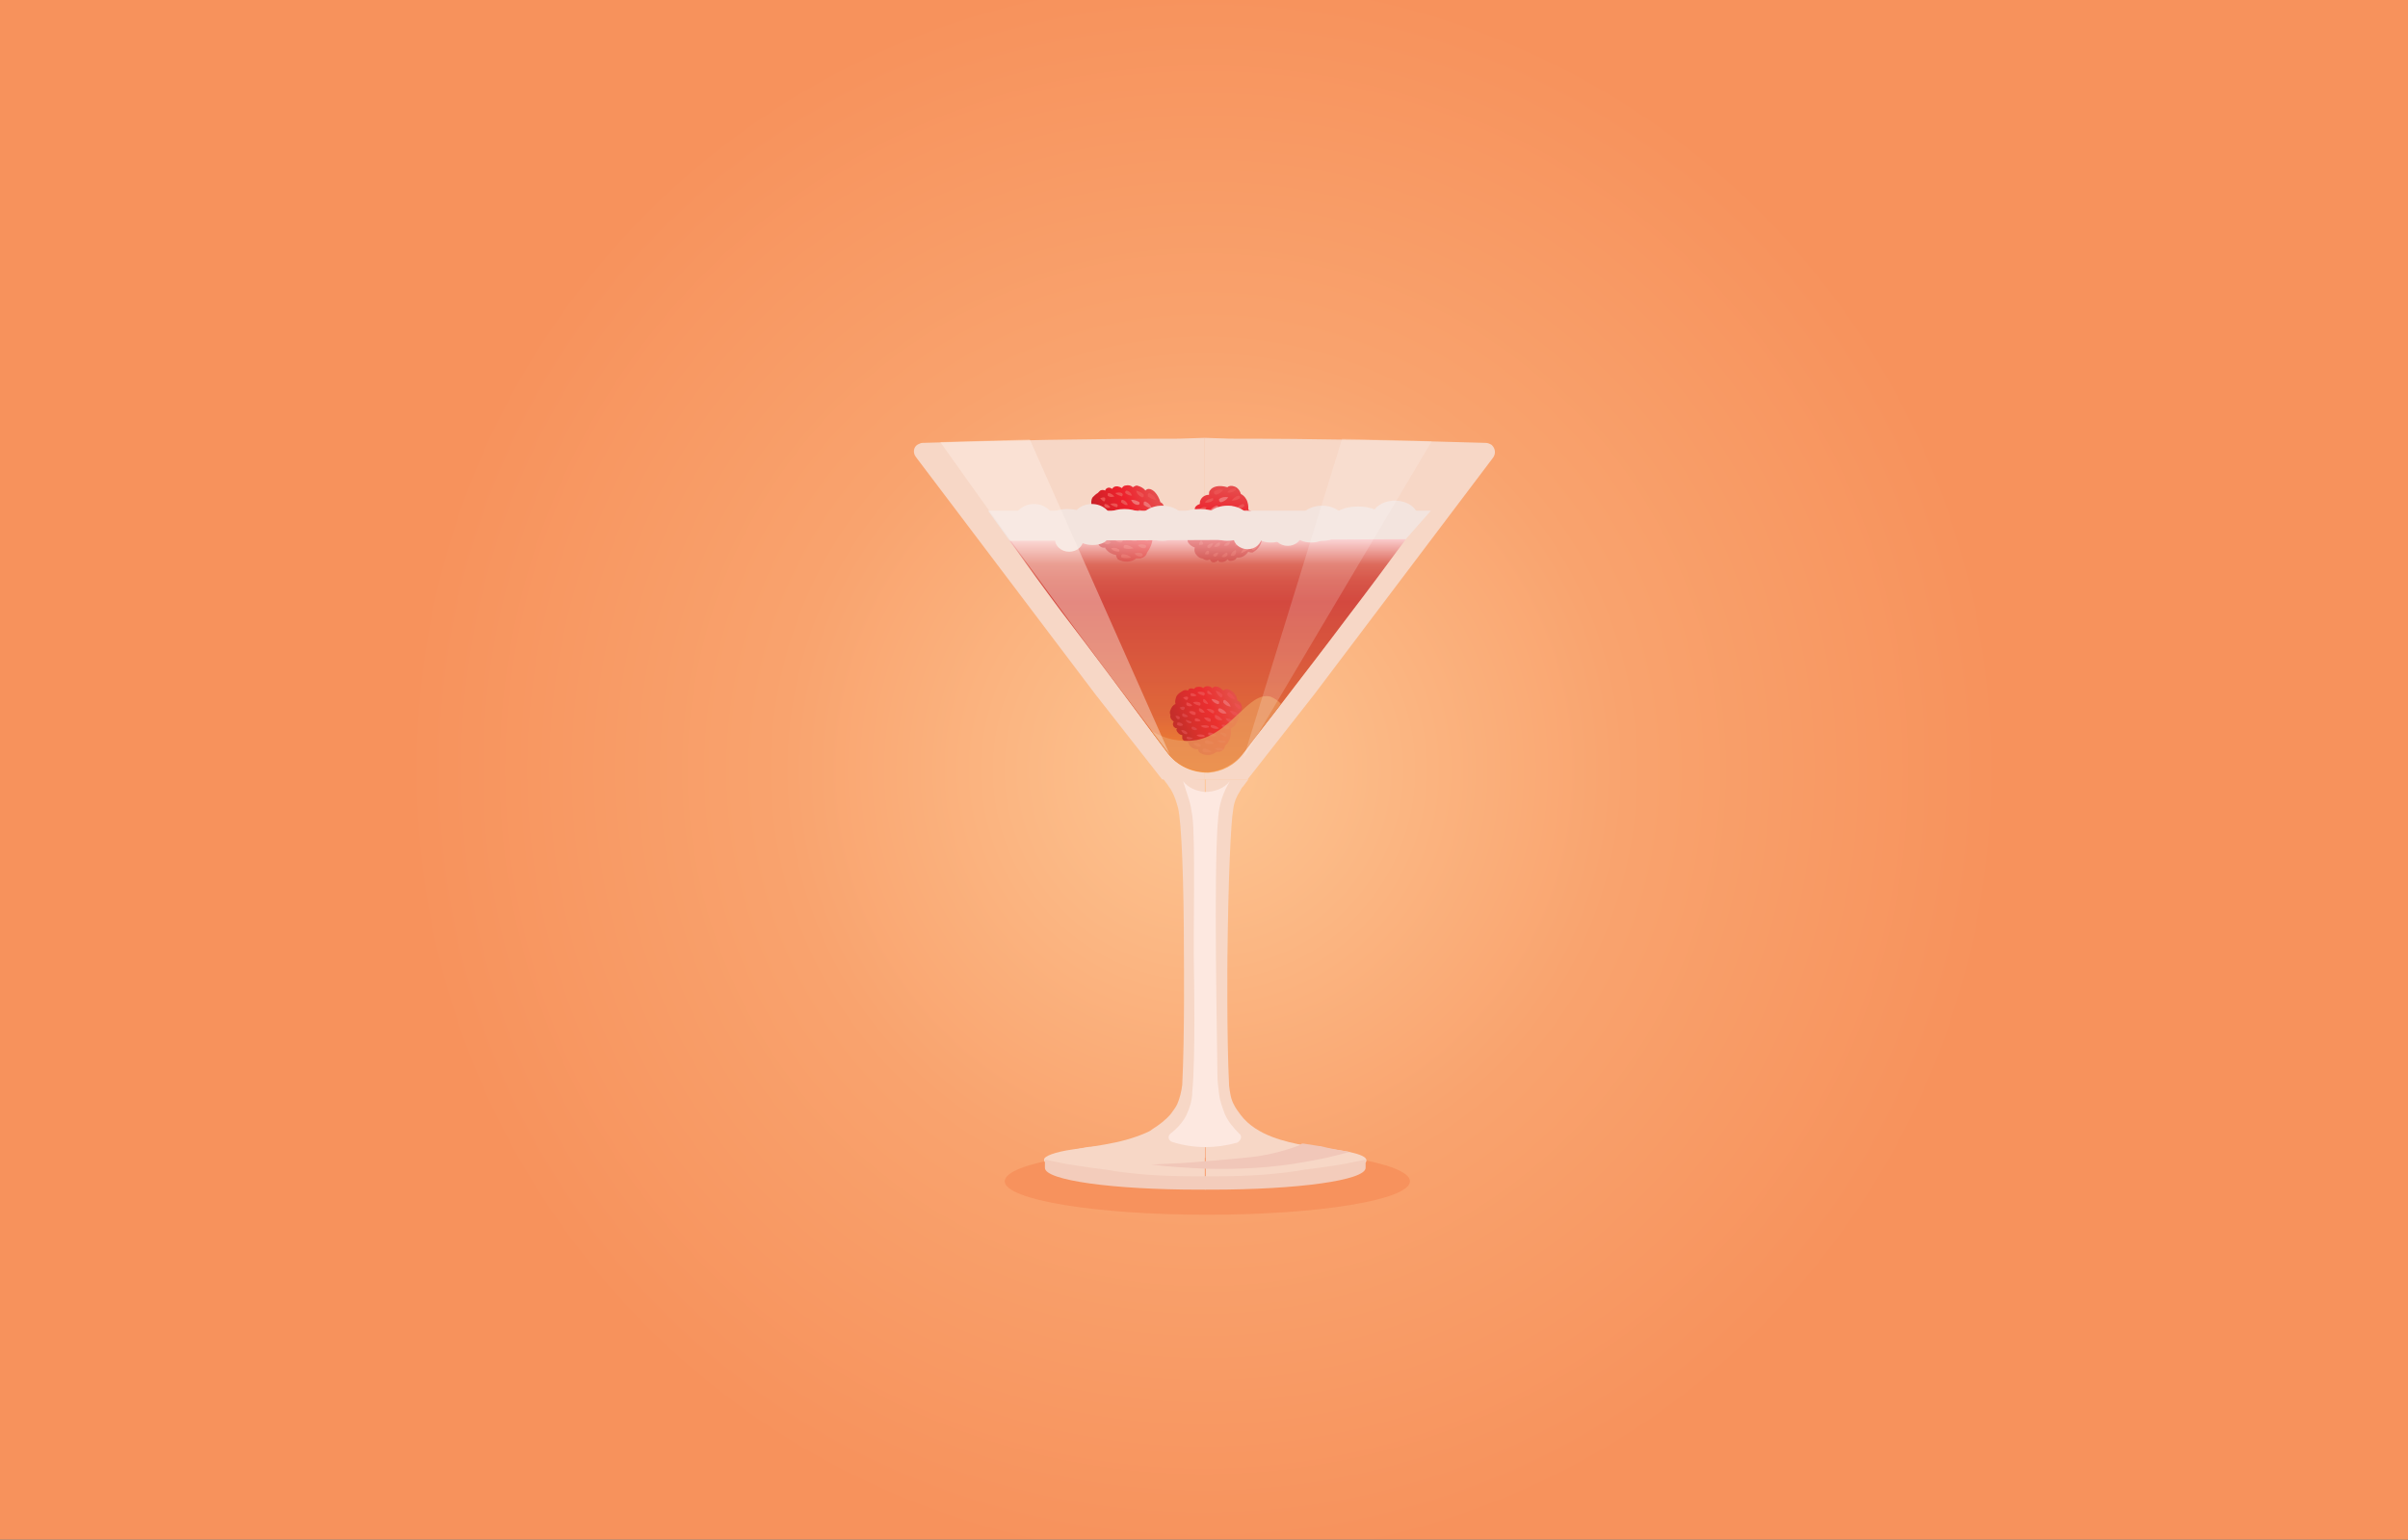 <?xml version="1.0" encoding="utf-8"?>
<!-- Generator: Adobe Illustrator 19.2.1, SVG Export Plug-In . SVG Version: 6.00 Build 0)  -->
<svg version="1.1" id="Layer_1" xmlns="http://www.w3.org/2000/svg" xmlns:xlink="http://www.w3.org/1999/xlink" x="0px" y="0px"
	 viewBox="0 0 287.6 183.9" style="enable-background:new 0 0 287.6 183.9;" xml:space="preserve">
<rect x="0" y="0" width="287.6" height="183.9" fill="#333333" stroke="none"/>
<style type="text/css">
	.st0{fill:url(#SVGID_1_);}
	.st1{fill:#F7925D;}
	.st2{fill:#F7D7C6;}
	.st3{fill:#F3CCBB;}
	.st4{fill:url(#SVGID_2_);}
	.st5{fill:url(#SVGID_3_);}
	.st6{fill:#EC5252;}
	.st7{fill:#EF7273;}
	.st8{fill:#DD4A4A;}
	.st9{fill:#F1C7B9;}
	.st10{fill:url(#SVGID_4_);}
	.st11{opacity:0.67;fill:url(#SVGID_5_);enable-background:new    ;}
	.st12{fill:#FDE8E0;}
	.st13{opacity:0.8;fill:url(#SVGID_6_);enable-background:new    ;}
	.st14{opacity:0.8;fill:#EC5252;enable-background:new    ;}
	.st15{opacity:0.8;fill:#EF7273;enable-background:new    ;}
	.st16{opacity:0.8;fill:#DD4A4A;enable-background:new    ;}
	.st17{fill:#F3E4DE;}
	.st18{opacity:0.81;fill:#E99459;enable-background:new    ;}
	.st19{opacity:0.38;fill:#FFF2EA;enable-background:new    ;}
	.st20{opacity:0.18;fill:#FFFEFE;enable-background:new    ;}
</style>
<title>french-martini</title>
<radialGradient id="SVGID_1_" cx="143.8" cy="93.33" r="120.692" gradientTransform="matrix(1 0 0 -1 0 185.28)" gradientUnits="userSpaceOnUse">
	<stop  offset="0" style="stop-color:#FDC693"/>
	<stop  offset="0.418" style="stop-color:#F9A36E"/>
	<stop  offset="0.79" style="stop-color:#F7925C"/>
	<stop  offset="0.961" style="stop-color:#F7925C"/>
</radialGradient>
<rect y="0" class="st0" width="287.6" height="183.9"/>
<ellipse class="st1" cx="144.2" cy="141.1" rx="24.2" ry="4"/>
<path class="st2" d="M143.9,136.5v4.2h-0.8c-9.2,0-16.8-0.8-18.2-1.8c-0.1-0.1-0.2-0.2-0.2-0.3c0,0,0,0,0-0.1c0-0.4,1.3-0.9,3.4-1.2
	c0.6-0.1,1.3-0.2,2-0.3l0,0h0.2c4.2-0.4,8.5-0.6,12.8-0.6L143.9,136.5L143.9,136.5z"/>
<path class="st2" d="M143.9,93.1v45.2h-11.4h-7.2c0.9-0.4,1.9-0.7,2.9-0.9l0.3-0.1l1.5-0.3l0,0h0.1h0.1l1.8-0.3
	c1.7-0.3,3.3-0.7,4.9-1.4l0,0c0.2-0.1,0.5-0.2,0.7-0.4c0.8-0.5,1.6-1.1,2.2-1.8c0.3-0.4,0.6-0.8,0.8-1.2c0.3-0.7,0.5-1.5,0.6-2.3
	c0.3-5.9,0.2-15.5,0.2-15.5c0-9.2-0.3-16-0.7-17.6c-0.2-0.7-0.4-1.4-0.8-2.1l0,0c-0.1-0.2-0.3-0.4-0.4-0.6l-0.6-0.8L143.9,93.1
	L143.9,93.1z"/>
<path class="st2" d="M143.9,52.3v40.8h-5.1l-8-10.2l-21.4-28.3c-0.4-0.5-0.3-1.2,0.2-1.5c0.2-0.1,0.4-0.2,0.6-0.2
	c9.9-0.3,20.1-0.5,30.6-0.5L143.9,52.3L143.9,52.3z"/>
<path class="st2" d="M163.2,138.6C163.2,138.6,163.2,138.6,163.2,138.6c0,0.2-0.1,0.3-0.2,0.3c-1.4,1-9,1.8-18.2,1.8h-0.8v-4.2h0.8
	c3.9,0,7.5,0.1,10.4,0.4c0.9,0.1,1.8,0.1,2.6,0.2l0,0c1.1,0.1,2.2,0.3,3.4,0.5C162.5,137.9,163.2,138.2,163.2,138.6z"/>
<path class="st2" d="M162.6,138.3h-4.2h-9.8h-4.6V93.1h5.1l-0.6,0.8c-0.2,0.2-0.3,0.4-0.4,0.6l0,0c-0.4,0.6-0.7,1.3-0.8,2.1
	c-0.3,1.6-0.6,8.4-0.7,17.6c0,0-0.1,9.6,0.2,15.5c0.1,0.8,0.2,1.6,0.6,2.3c0.2,0.4,0.5,0.8,0.8,1.2c1.9,2.5,5.5,3.2,7.5,3.6h0.2
	l1.9,0.3h0.1l0,0l1.5,0.3c0.4,0.1,0.9,0.2,1.5,0.4C161.3,137.8,162,138.1,162.6,138.3z"/>
<path class="st3" d="M145.4,140.5h-1.5v1.6h0.8c10.2,0,18.4-1.1,18.4-2.6v-1l-0.9,0.2l0,0c-1.8,0.4-3.9,0.7-6.3,1
	C152.5,140.3,149,140.5,145.4,140.5z"/>
<path class="st2" d="M143.9,52.3v40.8h5.1l8-10.2l21.3-28.2c0.4-0.5,0.3-1.2-0.2-1.6c-0.2-0.1-0.4-0.2-0.7-0.2
	c-9.9-0.3-20.1-0.5-30.5-0.5L143.9,52.3L143.9,52.3z"/>
<linearGradient id="SVGID_2_" gradientUnits="userSpaceOnUse" x1="144.24" y1="93.048" x2="144.24" y2="120.86" gradientTransform="matrix(1 0 0 -1 0 185.28)">
	<stop  offset="0" style="stop-color:#F78E2E"/>
	<stop  offset="0.24" style="stop-color:#E0683A"/>
	<stop  offset="0.73" style="stop-color:#D3493F"/>
	<stop  offset="0.82" style="stop-color:#D75649"/>
	<stop  offset="0.89" style="stop-color:#DD6B5C"/>
	<stop  offset="1" style="stop-color:#FBCECF"/>
</linearGradient>
<path class="st4" d="M167.9,64.4c-2.2,3-4.5,6.1-6.8,9.1c-2.7,3.6-5.4,7.1-8.1,10.6l0,0c-2.1,2.7-3.6,4.6-4.5,5.8
	c-1,1.3-2.6,2.2-4.2,2.3c-1.9,0.1-3.7-0.8-4.8-2.2l-2.1-2.8c-3.5-4.7-7-9.4-10.6-14.1c-2.1-2.8-4.2-5.7-6.2-8.5l24.3-0.1L167.9,64.4
	z"/>
<linearGradient id="SVGID_3_" gradientUnits="userSpaceOnUse" x1="-1297.82" y1="48.222" x2="-1304.03" y2="53.962" gradientTransform="matrix(-0.399 0.917 0.917 0.399 -431.503 1234.458)">
	<stop  offset="5.000000e-02" style="stop-color:#BE1F26"/>
	<stop  offset="0.29" style="stop-color:#D72129"/>
	<stop  offset="0.6" style="stop-color:#EE212C"/>
	<stop  offset="1" style="stop-color:#E64B4B"/>
</linearGradient>
<path class="st5" d="M137.6,63.6c0.3-0.1,0.5-0.3,0.7-0.5c0.3-0.3,0.4-0.8,0.4-1.2c0.3-0.3,0.5-0.7,0.4-1.2
	c-0.1-0.3-0.2-0.6-0.5-0.7c-0.3-1-0.9-1.6-1.4-1.6c-0.2,0-0.3,0.1-0.4,0.2c-0.2-0.3-0.6-0.5-1-0.6c-0.2,0-0.3,0.1-0.5,0.2
	c-0.2-0.2-0.5-0.3-0.9-0.2c-0.1,0-0.3,0.1-0.4,0.3c-0.3-0.2-0.7-0.3-1-0.1c-0.1,0.1-0.1,0.1-0.2,0.2c-0.2-0.2-0.5-0.2-0.7,0
	c-0.1,0.1-0.1,0.2-0.1,0.2c-0.2-0.1-0.4-0.1-0.6,0c-0.1,0.1-0.2,0.2-0.3,0.3c-0.2,0.1-0.4,0.3-0.6,0.5c-0.2,0.3-0.2,0.7-0.1,1
	c-0.3,0.1-0.6,0.4-0.7,0.8c-0.1,0.2-0.1,0.5,0,0.7c-0.1,0.3,0.1,0.7,0.4,0.9c-0.2,0.3-0.1,0.6,0.1,0.8c0.1,0.1,0.2,0.1,0.3,0.1
	c-0.1,0.1-0.1,0.1-0.1,0.2c0.1,0.4,0.4,0.6,0.8,0.7c0,0.1,0,0.3,0,0.4c0.1,0.3,0.5,0.5,0.8,0.4c0,0.1,0,0.1,0.1,0.2
	c0.3,0.4,0.7,0.6,1.2,0.7c0,0.2,0.1,0.3,0.2,0.5c0.7,0.4,1.6,0.4,2.2-0.1c0.2,0,0.3,0,0.5,0c0.4-0.1,0.7-0.3,0.8-0.7
	C137.5,65.3,137.8,64.5,137.6,63.6z"/>
<path class="st6" d="M138.1,59.7c-0.2-0.4-0.4-0.6-0.8-0.8c-0.1,0-0.1,0-0.2,0.1c0,0.1,0,0.2,0,0.3
	C137.4,59.5,137.7,59.7,138.1,59.7z"/>
<path class="st7" d="M137.6,60.7c-0.2-0.4-0.4-0.6-0.8-0.8c-0.1,0-0.1,0-0.2,0.1c0,0.1,0,0.2,0,0.3
	C136.9,60.5,137.2,60.7,137.6,60.7z"/>
<path class="st7" d="M137,61.6c-0.2-0.3-0.5-0.6-0.9-0.7c0,0-0.1,0-0.1,0.1c0,0.1,0,0.2,0,0.3C136.3,61.5,136.6,61.6,137,61.6z"/>
<path class="st6" d="M136.5,62.5c-0.2-0.3-0.5-0.5-0.9-0.6c-0.1,0-0.1,0-0.2,0.1c0,0.1,0,0.2,0,0.2
	C135.8,62.5,136.1,62.5,136.5,62.5z"/>
<path class="st6" d="M136.1,63.5c-0.3-0.3-0.6-0.4-1-0.4c-0.1,0-0.1,0.1-0.1,0.1c0,0.1,0,0.2,0.1,0.2
	C135.4,63.6,135.8,63.7,136.1,63.5z"/>
<path class="st6" d="M135.8,64.6c-0.2-0.3-0.6-0.4-0.9-0.5c-0.1,0-0.1,0.1-0.1,0.1c0,0.1,0,0.2,0.1,0.2
	C135.1,64.6,135.4,64.7,135.8,64.6z"/>
<path class="st6" d="M135.1,66.6c-0.4,0.1-0.8,0.1-1.1,0c-0.1,0-0.1-0.1-0.1-0.2c0-0.1,0.1-0.2,0.2-0.2
	C134.4,66.2,134.8,66.3,135.1,66.6z"/>
<path class="st6" d="M135.4,65.5c-0.4,0.1-0.8,0.1-1.1,0c-0.1,0-0.1-0.1-0.1-0.2c0-0.1,0.1-0.2,0.2-0.2
	C134.8,65.1,135.1,65.3,135.4,65.5z"/>
<path class="st6" d="M135.7,58.6c0.3,0.1,0.7,0.2,0.9,0.5c0,0.1,0,0.1,0,0.2c-0.1,0.1-0.1,0.1-0.2,0.1C136,59.2,135.8,59,135.7,58.6
	z"/>
<path class="st7" d="M135.1,59.7c0.4,0,0.7,0.1,1,0.3c0,0.1,0,0.1,0,0.2c-0.1,0.1-0.1,0.1-0.2,0.1C135.5,60.3,135.2,60,135.1,59.7z"
	/>
<path class="st6" d="M134.5,61c0.3-0.1,0.7,0,1,0.2c0,0.1,0,0.1,0,0.2c0,0.1-0.1,0.1-0.2,0.1C135,61.4,134.7,61.3,134.5,61z"/>
<path class="st6" d="M134.1,62.1c0.3,0,0.6,0,0.9,0.2c0,0.1,0,0.1,0,0.2c0,0.1-0.1,0.1-0.2,0.1C134.5,62.5,134.2,62.3,134.1,62.1z"
	/>
<path class="st6" d="M133.6,63.2c0.3-0.1,0.6-0.1,0.9,0c0,0,0.1,0.1,0.1,0.2c0,0.1-0.1,0.1-0.2,0.2
	C134.2,63.6,133.9,63.5,133.6,63.2z"/>
<path class="st6" d="M133.1,64.4c0.3-0.1,0.6-0.1,0.9,0c0,0,0.1,0.1,0.1,0.2c0,0.1-0.1,0.1-0.2,0.2
	C133.6,64.8,133.3,64.7,133.1,64.4z"/>
<path class="st6" d="M132.7,65.5c0.2,0.3,0.6,0.4,0.9,0.4c0.1,0,0.1-0.1,0.1-0.1c0-0.1,0-0.2-0.1-0.2
	C133.3,65.4,133,65.4,132.7,65.5z"/>
<path class="st6" d="M135.2,59.2c-0.1-0.3-0.3-0.5-0.6-0.6c-0.1,0-0.1,0-0.2,0.1c0,0.1,0,0.2,0,0.2
	C134.7,59.1,134.9,59.2,135.2,59.2z"/>
<path class="st6" d="M134.7,60.3c-0.1-0.3-0.3-0.5-0.6-0.6c-0.1,0-0.1,0-0.2,0.1c0,0.1,0,0.2,0,0.2
	C134.2,60.2,134.4,60.4,134.7,60.3z"/>
<path class="st6" d="M134.2,61.5c-0.1-0.3-0.4-0.5-0.6-0.5c-0.1,0-0.1,0-0.1,0.1c0,0.1,0,0.2,0,0.2
	C133.6,61.5,133.9,61.5,134.2,61.5z"/>
<path class="st6" d="M133.7,62.6c-0.2-0.2-0.4-0.4-0.7-0.4c-0.1,0-0.1,0.1-0.1,0.1c0,0.1,0,0.2,0.1,0.2
	C133.2,62.7,133.5,62.7,133.7,62.6z"/>
<path class="st8" d="M133.2,63.7c-0.2-0.2-0.4-0.3-0.7-0.3c0,0-0.1,0.1-0.1,0.1c0,0.1,0,0.2,0.1,0.2C132.7,63.8,133,63.8,133.2,63.7
	z"/>
<path class="st8" d="M132.7,64.8c-0.2-0.2-0.5-0.2-0.8-0.2c0,0-0.1,0.1-0.1,0.1c0,0.1,0.1,0.2,0.1,0.2
	C132.2,65.1,132.5,65,132.7,64.8z"/>
<path class="st6" d="M133.2,58.9c0.3-0.1,0.6-0.1,0.8,0c0,0,0.1,0.1,0.1,0.2c0,0.1-0.1,0.1-0.1,0.2
	C133.7,59.2,133.4,59.1,133.2,58.9z"/>
<path class="st6" d="M132.6,60.2c0.3-0.1,0.6-0.1,0.8,0c0,0,0.1,0.1,0.1,0.2c0,0.1-0.1,0.1-0.1,0.2
	C133.1,60.5,132.8,60.4,132.6,60.2z"/>
<path class="st6" d="M132.2,61.3c0.3-0.1,0.6-0.1,0.8,0.1c0,0.1,0,0.1,0,0.2c0,0.1-0.1,0.1-0.2,0.2
	C132.6,61.7,132.3,61.6,132.2,61.3z"/>
<path class="st8" d="M131.7,62.4c0.3,0,0.5,0.1,0.7,0.2c0,0.1,0,0.1,0,0.2c0,0.1-0.1,0.1-0.2,0.1C132,62.8,131.8,62.7,131.7,62.4z"
	/>
<path class="st8" d="M131.1,63.7c0.3,0,0.5,0.1,0.7,0.3c0,0,0,0.1,0,0.2c-0.1,0.1-0.1,0.1-0.2,0.1C131.4,64.2,131.2,64,131.1,63.7z"
	/>
<path class="st6" d="M138.1,60.3c0.3,0.1,0.7,0.2,0.9,0.5c0,0.1,0,0.1,0,0.2c-0.1,0.1-0.1,0.1-0.2,0.1
	C138.4,60.9,138.2,60.6,138.1,60.3z"/>
<path class="st6" d="M137.5,61.3c0.4,0,0.7,0.1,1,0.3c0,0.1,0,0.1,0,0.2c-0.1,0.1-0.1,0.1-0.2,0.1C138,61.8,137.7,61.6,137.5,61.3z"
	/>
<path class="st6" d="M136.4,63.1c0.3-0.1,0.7,0,1,0.2c0,0.1,0,0.1,0,0.2c0,0.1-0.1,0.1-0.2,0.1C136.9,63.6,136.6,63.4,136.4,63.1z"
	/>
<path class="st6" d="M136.2,64.1c0.3,0,0.6,0,0.9,0.2c0,0.1,0,0.1,0,0.2c0,0.1-0.1,0.1-0.2,0.1C136.6,64.5,136.3,64.3,136.2,64.1z"
	/>
<path class="st6" d="M135.9,65.1c0.3-0.1,0.6-0.1,0.9,0c0,0,0.1,0.1,0.1,0.2c0,0.1-0.1,0.1-0.2,0.2
	C136.4,65.5,136.1,65.4,135.9,65.1z"/>
<path class="st6" d="M135.5,66.1c0.3-0.1,0.6-0.1,0.9,0c0,0,0.1,0.1,0.1,0.2c0,0.1-0.1,0.1-0.2,0.2C136,66.5,135.7,66.4,135.5,66.1z
	"/>
<path class="st6" d="M136.9,62.2c0.4,0,0.7,0.1,1,0.3c0,0.1,0,0.1,0,0.2c-0.1,0.1-0.1,0.1-0.2,0.1C137.4,62.8,137.1,62.5,136.9,62.2
	z"/>
<path class="st6" d="M133.1,59.3c-0.2-0.2-0.4-0.4-0.7-0.4c-0.1,0-0.1,0.1-0.1,0.1c0,0.1,0,0.1,0,0.2
	C132.5,59.4,132.8,59.4,133.1,59.3z"/>
<path class="st6" d="M132.6,60.6c-0.1-0.2-0.4-0.4-0.6-0.4c-0.1,0-0.1,0.1-0.1,0.1c0,0.1,0,0.1,0,0.2
	C132.1,60.7,132.4,60.7,132.6,60.6z"/>
<path class="st8" d="M132,62c-0.2-0.2-0.4-0.4-0.7-0.4c-0.1,0-0.1,0.1-0.1,0.1c0,0.1,0,0.1,0,0.2C131.5,62.1,131.7,62.2,132,62z"/>
<path class="st8" d="M131.4,63.2c-0.2-0.2-0.4-0.3-0.6-0.3c0,0-0.1,0.1-0.1,0.1c0,0.1,0,0.1,0,0.2C130.9,63.3,131.1,63.3,131.4,63.2
	z"/>
<path class="st6" d="M131.4,59.5c0.1,0,0.5-0.2,0.6,0c0,0,0,0.1,0,0.2c0,0.1-0.1,0.1-0.1,0.2C131.7,59.9,131.4,59.5,131.4,59.5z"/>
<path class="st8" d="M131,60.8c0.1,0,0.6-0.2,0.6,0c0,0,0,0.1,0,0.2c0,0.1-0.1,0.1-0.1,0.2C131.2,61.2,131,60.8,131,60.8z"/>
<path class="st8" d="M130.4,61.9c0.1,0,0.5,0,0.5,0.2c0,0,0,0.1,0,0.2c0,0.1-0.1,0.1-0.1,0.1C130.6,62.4,130.4,62,130.4,61.9z"/>
<path class="st9" d="M161.2,137.6l-0.4,0.1c-0.7,0.2-1.6,0.4-2.4,0.6c-1,0.2-2,0.4-2.6,0.5c-3.9,0.7-7.8,0.9-11.8,0.8
	c-2-0.1-4.2-0.2-6.5-0.5c2.4-0.1,4.6-0.2,6.5-0.4c1.7-0.1,3.3-0.3,4.6-0.4c2.3-0.2,4.5-0.7,6.6-1.5l0.3-0.2h0.2l1.9,0.3h0.1l0,0
	C158.9,137.2,160,137.4,161.2,137.6z"/>
<path class="st3" d="M142.5,140.5h1.5v1.6h-0.8c-10.2,0-18.4-1.1-18.4-2.6v-1l0.9,0.2l0,0c1.8,0.4,3.9,0.7,6.3,1
	C135.4,140.3,138.9,140.5,142.5,140.5z"/>
<linearGradient id="SVGID_4_" gradientUnits="userSpaceOnUse" x1="-587.054" y1="482.765" x2="-593.264" y2="488.505" gradientTransform="matrix(0.569 0.822 0.822 -0.569 83.433 824.149)">
	<stop  offset="5.000000e-02" style="stop-color:#BE1F26"/>
	<stop  offset="0.29" style="stop-color:#D72129"/>
	<stop  offset="0.6" style="stop-color:#EE212C"/>
	<stop  offset="1" style="stop-color:#E64B4B"/>
</linearGradient>
<path class="st10" d="M149.1,60.9c0-0.3,0-0.6-0.1-0.9c-0.1-0.4-0.4-0.8-0.8-1c-0.1-0.4-0.4-0.8-0.8-0.9c-0.3-0.1-0.6-0.1-0.8,0.1
	c-1-0.3-1.8-0.1-2.1,0.4c-0.1,0.1-0.1,0.3-0.1,0.5c-0.4,0-0.8,0.2-1,0.6c-0.1,0.2-0.1,0.3-0.1,0.5c-0.3,0.1-0.6,0.3-0.6,0.6
	c0,0.1,0,0.3,0,0.4c-0.3,0.1-0.6,0.4-0.6,0.8c0,0.1,0,0.2,0.1,0.3c-0.2,0.1-0.4,0.4-0.4,0.6c0,0.1,0.1,0.2,0.2,0.2
	c-0.2,0.1-0.3,0.3-0.3,0.5c0,0.1,0,0.3,0.1,0.4c0,0.3,0,0.5,0.1,0.8c0.2,0.3,0.5,0.5,0.8,0.6c-0.1,0.4,0,0.7,0.3,1
	c0.2,0.2,0.4,0.3,0.6,0.3c0.3,0.2,0.6,0.3,0.9,0.1c0.1,0.3,0.4,0.5,0.7,0.3c0.1,0,0.2-0.1,0.3-0.2c0,0.1,0.1,0.2,0.1,0.2
	c0.4,0.1,0.8,0,1-0.3c0.1,0.1,0.2,0.2,0.3,0.2c0.3,0,0.7-0.1,0.8-0.4h0.2c0.5,0,0.9-0.3,1.2-0.7c0.2,0.1,0.3,0.1,0.5,0.1
	c0.7-0.4,1.2-1.1,1.1-1.9c0.1-0.1,0.2-0.2,0.3-0.4c0.1-0.4,0-0.8-0.3-1C150.5,61.9,149.9,61.2,149.1,60.9z"/>
<path class="st6" d="M146.1,58.5c-0.4-0.1-0.8,0-1.1,0.2c0,0.1,0,0.1,0,0.2c0,0.1,0.1,0.1,0.2,0.2C145.6,59,145.9,58.8,146.1,58.5z"
	/>
<path class="st7" d="M146.7,59.4c-0.4-0.1-0.8,0-1.1,0.2c0,0.1,0,0.1,0,0.2c0,0.1,0.1,0.1,0.2,0.2C146.2,59.9,146.5,59.7,146.7,59.4
	z"/>
<path class="st7" d="M147.2,60.4c-0.4,0-0.8,0.1-1.1,0.4c0,0.1,0,0.1,0,0.2c0.1,0.1,0.2,0.1,0.2,0.1C146.7,61,147,60.7,147.2,60.4z"
	/>
<path class="st6" d="M147.6,61.3c-0.4,0-0.7,0.2-1,0.4c0,0.1,0,0.1,0,0.2c0.1,0.1,0.1,0.1,0.2,0.1C147.2,61.8,147.5,61.6,147.6,61.3
	z"/>
<path class="st6" d="M148.3,62.1c-0.3,0.1-0.6,0.3-0.9,0.6c0,0.1,0,0.1,0,0.2c0.1,0,0.2,0,0.2,0C148,62.7,148.2,62.5,148.3,62.1z"/>
<path class="st6" d="M149,63c-0.4,0.1-0.7,0.3-0.9,0.6c0,0.1,0,0.1,0,0.2c0.1,0.1,0.2,0.1,0.2,0C148.7,63.6,148.9,63.3,149,63z"/>
<path class="st6" d="M150.4,64.7c-0.1,0.4-0.3,0.8-0.6,1c-0.1,0-0.1,0-0.2,0c-0.1-0.1-0.1-0.2-0.1-0.3C149.7,65,150,64.8,150.4,64.7
	z"/>
<path class="st6" d="M149.6,63.8c-0.1,0.4-0.3,0.8-0.6,1c-0.1,0-0.1,0-0.2,0c-0.1-0.1-0.1-0.2-0.1-0.3
	C149,64.2,149.3,63.9,149.6,63.8z"/>
<path class="st6" d="M143.9,60c0.2-0.3,0.5-0.4,0.9-0.5c0.1,0,0.1,0,0.1,0.1c0,0.1,0,0.2-0.1,0.2C144.6,60,144.2,60.1,143.9,60z"/>
<path class="st7" d="M144.5,61c0.2-0.3,0.5-0.5,0.8-0.6c0.1,0,0.1,0,0.2,0.1c0,0.1,0,0.2,0,0.2C145.2,60.9,144.9,61,144.5,61z"/>
<path class="st6" d="M145.3,62.2c0.1-0.3,0.4-0.6,0.7-0.8c0.1,0,0.1,0,0.2,0c0,0.1,0,0.2,0,0.2C146,62,145.7,62.2,145.3,62.2z"/>
<path class="st6" d="M146,63.2c0.1-0.3,0.4-0.5,0.6-0.7c0.1,0,0.1,0,0.1,0c0,0.1,0,0.2,0,0.2C146.6,63,146.3,63.1,146,63.2z"/>
<path class="st6" d="M146.8,64.1c0.1-0.3,0.3-0.6,0.5-0.8c0.1,0,0.1,0,0.2,0c0,0.1,0,0.2,0,0.2C147.3,63.8,147,64,146.8,64.1z"/>
<path class="st6" d="M147.5,65.2c0.1-0.3,0.3-0.6,0.5-0.8c0.1,0,0.1,0,0.2,0c0,0.1,0,0.2,0,0.2C148,64.9,147.8,65.1,147.5,65.2z"/>
<path class="st6" d="M148.2,66.1c0.3-0.1,0.6-0.3,0.9-0.5c0-0.1,0-0.1,0-0.2c-0.1-0.1-0.1-0.1-0.2-0.1
	C148.5,65.5,148.3,65.8,148.2,66.1z"/>
<path class="st6" d="M144.1,60.6c-0.3-0.1-0.6,0-0.8,0.2c0,0.1,0,0.1,0,0.2c0,0.1,0.1,0.1,0.2,0.1C143.8,61.1,144,60.9,144.1,60.6z"
	/>
<path class="st6" d="M144.8,61.7c-0.3-0.1-0.6,0-0.8,0.2c0,0.1,0,0.1,0,0.2c0,0.1,0.1,0.1,0.2,0.1C144.5,62.1,144.7,61.9,144.8,61.7
	z"/>
<path class="st6" d="M145.6,62.7c-0.3,0-0.6,0.1-0.8,0.2c0,0.1,0,0.1,0,0.2c0,0.1,0.1,0.1,0.2,0.1C145.2,63.2,145.5,63,145.6,62.7z"
	/>
<path class="st6" d="M146.2,63.7c-0.3,0-0.5,0.2-0.7,0.4c0,0,0,0.1,0,0.2c0.1,0.1,0.1,0.1,0.2,0.1C146,64.2,146.2,64,146.2,63.7z"/>
<path class="st8" d="M146.9,64.7c-0.3,0-0.5,0.2-0.7,0.4c0,0,0,0.1,0,0.1c0.1,0,0.1,0,0.2,0C146.7,65.2,146.9,65,146.9,64.7z"/>
<path class="st8" d="M147.6,65.7c-0.3,0.1-0.5,0.3-0.6,0.6c0,0.1,0,0.1,0.1,0.1c0.1,0,0.1,0,0.2,0C147.6,66.3,147.7,66,147.6,65.7z"
	/>
<path class="st6" d="M142.8,62.2c0-0.3,0.2-0.5,0.5-0.7c0.1,0,0.1,0,0.2,0c0.1,0.1,0.1,0.1,0.1,0.2C143.4,62,143.1,62.2,142.8,62.2z
	"/>
<path class="st6" d="M143.6,63.3c0-0.3,0.2-0.5,0.4-0.7c0.1,0,0.1,0,0.2,0c0.1,0.1,0.1,0.1,0.1,0.2
	C144.1,63.1,143.9,63.3,143.6,63.3z"/>
<path class="st6" d="M144.4,64.3c0.1-0.3,0.3-0.5,0.5-0.7c0.1,0,0.1,0,0.1,0.1c0,0.1,0,0.2,0,0.2C144.9,64.2,144.6,64.3,144.4,64.3z
	"/>
<path class="st8" d="M145,65.3c0.1-0.2,0.3-0.4,0.6-0.5c0.1,0,0.1,0,0.1,0.1c0,0.1,0,0.1,0,0.2C145.5,65.3,145.3,65.4,145,65.3z"/>
<path class="st8" d="M145.9,66.5c0.1-0.2,0.4-0.4,0.6-0.5c0,0,0.1,0.1,0.1,0.1c0,0.1,0,0.1,0,0.2C146.4,66.6,146.1,66.6,145.9,66.5z
	"/>
<path class="st6" d="M146.6,58.8c0.2-0.3,0.5-0.4,0.9-0.5c0.1,0,0.1,0,0.1,0.1c0,0.1,0,0.2-0.1,0.2
	C147.2,58.8,146.9,58.9,146.6,58.8z"/>
<path class="st6" d="M147.1,59.8c0.2-0.3,0.5-0.5,0.8-0.6c0.1,0,0.1,0,0.2,0.1c0,0.1,0,0.2,0,0.2C147.8,59.7,147.5,59.8,147.1,59.8z
	"/>
<path class="st6" d="M148.1,61.7c0.1-0.3,0.4-0.6,0.7-0.8c0.1,0,0.1,0,0.2,0c0,0.1,0,0.2,0,0.2C148.8,61.5,148.5,61.7,148.1,61.7z"
	/>
<path class="st6" d="M148.8,62.4c0.1-0.3,0.4-0.5,0.6-0.7c0.1,0,0.1,0,0.1,0c0,0.1,0,0.2,0,0.2C149.4,62.2,149.1,62.4,148.8,62.4z"
	/>
<path class="st6" d="M149.6,63.2c0.1-0.3,0.3-0.6,0.5-0.8c0.1,0,0.1,0,0.2,0c0,0.1,0,0.2,0,0.2C150.1,62.9,149.9,63.1,149.6,63.2z"
	/>
<path class="st6" d="M147.6,60.8c0.2-0.3,0.5-0.5,0.8-0.6c0.1,0,0.1,0,0.2,0.1c0,0.1,0,0.2,0,0.2C148.3,60.7,148,60.8,147.6,60.8z"
	/>
<path class="st6" d="M143.1,62.5c-0.3,0-0.5,0.2-0.7,0.4c0,0.1,0,0.1,0,0.2c0,0.1,0.1,0.1,0.2,0.1C142.9,63,143.1,62.8,143.1,62.5z"
	/>
<path class="st6" d="M144,63.6c-0.3,0-0.5,0.1-0.7,0.3c0,0.1,0,0.1,0,0.2c0,0.1,0.1,0.1,0.2,0.1C143.8,64.1,143.9,63.9,144,63.6z"/>
<path class="st8" d="M144.9,64.9c-0.3,0-0.5,0.1-0.7,0.3c0,0,0,0.1,0,0.2c0.1,0,0.1,0.1,0.2,0.1C144.6,65.4,144.8,65.2,144.9,64.9z"
	/>
<path class="st8" d="M145.5,66c-0.2,0-0.5,0.1-0.6,0.3c0,0,0,0.1,0,0.1c0.1,0,0.1,0.1,0.2,0.1C145.3,66.5,145.5,66.2,145.5,66z"/>
<path class="st6" d="M142.3,64.1c0-0.1,0.1-0.6,0.3-0.6c0.1,0,0.1,0,0.1,0c0,0.1,0.1,0.1,0.1,0.2C142.9,64,142.4,64.1,142.3,64.1z"
	/>
<path class="st8" d="M143.2,65.1c0-0.1,0.1-0.6,0.3-0.5c0.1,0,0.1,0,0.1,0.1c0,0.1,0.1,0.1,0.1,0.2
	C143.8,65.1,143.3,65.1,143.2,65.1z"/>
<path class="st8" d="M143.9,66.2c0-0.1,0.2-0.5,0.4-0.4c0,0,0.1,0,0.1,0.1c0,0.1,0,0.1,0,0.2C144.4,66.3,144,66.2,143.9,66.2z"/>
<linearGradient id="SVGID_5_" gradientUnits="userSpaceOnUse" x1="144.175" y1="92.919" x2="144.175" y2="121" gradientTransform="matrix(1 0 0 -1 0 185.28)">
	<stop  offset="0" style="stop-color:#F78E2E"/>
	<stop  offset="0.24" style="stop-color:#E0683A"/>
	<stop  offset="0.73" style="stop-color:#D3493F"/>
	<stop  offset="0.82" style="stop-color:#D75649"/>
	<stop  offset="0.89" style="stop-color:#DD6B5C"/>
	<stop  offset="1" style="stop-color:#FBCECF"/>
</linearGradient>
<path class="st11" d="M167.9,64.4l-6.8,9L153,84.1l0,0c-2.1,2.7-3.6,4.7-4.5,5.9c-1,1.4-2.6,2.2-4.2,2.3c-1.9,0-3.7-0.8-4.8-2.3
	l-2.1-2.8c-3.5-4.8-7-9.5-10.6-14.3c-2.1-2.9-4.2-5.7-6.4-8.5c8.1-0.1,16.2-0.2,24.5-0.2C152.6,64.3,160.3,64.3,167.9,64.4z"/>
<path class="st12" d="M141.3,93.3c0.6,0.8,1.6,1.2,2.6,1.3c1.1,0,2.3-0.4,3-1.3c-0.8,1.3-1.3,2.8-1.4,4.3c-0.6,6.1-0.1,28-0.1,30.5
	c0,0,0,0.1,0,0.2c0,0.8,0.1,1.6,0.2,2.4c0.1,0.8,0.4,1.6,0.7,2.4c0.4,0.9,1,1.6,1.7,2.3c0.3,0.2,0.3,0.6,0,0.9
	c-0.1,0.1-0.2,0.2-0.3,0.2c-2.5,0.7-5.2,0.7-7.7-0.1c-0.3-0.1-0.5-0.4-0.4-0.7c0-0.1,0.1-0.2,0.2-0.3c0.8-0.6,1.5-1.4,1.9-2.2
	c0.4-0.9,0.7-1.8,0.7-2.8c0.4-3.9,0.2-14.5,0.2-14.5c-0.1-4.5,0.2-15.8-0.2-18.5c-0.1-0.6-0.2-1.3-0.4-1.9L141.3,93.3z"/>
<linearGradient id="SVGID_6_" gradientUnits="userSpaceOnUse" x1="-1280.278" y1="66.748" x2="-1285.948" y2="71.998" gradientTransform="matrix(-0.399 0.917 0.917 0.399 -431.503 1234.458)">
	<stop  offset="5.000000e-02" style="stop-color:#BE1F26"/>
	<stop  offset="0.29" style="stop-color:#D72129"/>
	<stop  offset="0.6" style="stop-color:#EE212C"/>
	<stop  offset="1" style="stop-color:#E64B4B"/>
</linearGradient>
<path class="st13" d="M147,87c0.2-0.1,0.5-0.3,0.6-0.5c0.2-0.3,0.4-0.7,0.4-1.1c0.3-0.3,0.4-0.7,0.3-1.1c-0.1-0.3-0.2-0.5-0.5-0.6
	c-0.1-0.7-0.6-1.3-1.3-1.4c-0.1,0-0.3,0.1-0.4,0.2c-0.2-0.3-0.6-0.5-0.9-0.5c-0.2,0-0.3,0.1-0.4,0.2c-0.2-0.2-0.5-0.3-0.8-0.2
	c-0.1,0-0.2,0.1-0.3,0.2c-0.2-0.2-0.6-0.2-0.9-0.1c-0.1,0.1-0.1,0.1-0.2,0.2c-0.2-0.1-0.5-0.1-0.6,0c-0.1,0.1-0.1,0.1-0.1,0.2
	c-0.2-0.1-0.4-0.1-0.6,0c-0.1,0.1-0.2,0.1-0.3,0.2c-0.2,0.1-0.4,0.3-0.5,0.5c-0.1,0.3-0.2,0.6-0.1,0.9c-0.3,0.1-0.5,0.4-0.6,0.7
	c-0.1,0.2-0.1,0.4,0,0.6c-0.1,0.3,0.1,0.6,0.4,0.8c-0.2,0.2-0.1,0.6,0.1,0.7c0.1,0.1,0.2,0.1,0.3,0.1c-0.1,0.1-0.1,0.1-0.1,0.2
	c0.1,0.3,0.4,0.6,0.7,0.6c0,0.1,0,0.3,0,0.4c0.1,0.3,0.4,0.4,0.7,0.4c0,0.1,0,0.2,0.1,0.3c0.2,0.4,0.6,0.6,1.1,0.6
	c0,0.2,0.1,0.3,0.2,0.4c0.6,0.4,1.4,0.4,2-0.1c0.1,0,0.3,0,0.4,0c0.3-0.1,0.6-0.4,0.6-0.7C146.9,88.6,147.1,87.8,147,87z"/>
<path class="st14" d="M147.5,83.5c-0.1-0.3-0.4-0.6-0.7-0.8c-0.1,0-0.1,0-0.2,0.1c0,0.1,0,0.2,0,0.2
	C146.8,83.3,147.1,83.5,147.5,83.5z"/>
<path class="st15" d="M147,84.4c-0.1-0.3-0.4-0.6-0.7-0.8c-0.1,0-0.1,0-0.2,0.1c0,0.1,0,0.2,0,0.2C146.3,84.2,146.7,84.4,147,84.4z"
	/>
<path class="st15" d="M146.5,85.2c-0.2-0.3-0.5-0.5-0.8-0.6c-0.1,0-0.1,0-0.2,0.1c0,0.1,0,0.2,0,0.2
	C145.8,85.2,146.1,85.3,146.5,85.2z"/>
<path class="st14" d="M146,86c-0.2-0.3-0.5-0.5-0.8-0.6c-0.1,0-0.1,0-0.1,0.1c0,0.1,0,0.2,0,0.2C145.3,86,145.7,86.1,146,86z"/>
<path class="st14" d="M145.6,87c-0.2-0.2-0.6-0.4-0.9-0.4c-0.1,0-0.1,0.1-0.1,0.1c0,0.1,0,0.2,0.1,0.2C145,87.1,145.4,87.1,145.6,87
	z"/>
<path class="st14" d="M145.3,87.9c-0.2-0.2-0.5-0.4-0.9-0.4c-0.1,0-0.1,0.1-0.1,0.1c0,0.1,0,0.2,0.1,0.2C144.7,88,145,88,145.3,87.9
	z"/>
<path class="st14" d="M144.7,89.8c-0.3,0.1-0.7,0.1-1,0c0,0-0.1-0.1-0.1-0.2c0-0.1,0.1-0.1,0.2-0.2
	C144.1,89.4,144.4,89.6,144.7,89.8z"/>
<path class="st14" d="M145,88.8c-0.3,0.1-0.7,0.1-1,0c0,0-0.1-0.1-0.1-0.2c0-0.1,0.1-0.1,0.2-0.2C144.4,88.5,144.8,88.6,145,88.8z"
	/>
<path class="st14" d="M145.2,82.5c0.3,0.1,0.6,0.2,0.8,0.5c0,0.1,0,0.1,0,0.2c-0.1,0.1-0.1,0.1-0.2,0.1
	C145.5,83.1,145.3,82.8,145.2,82.5z"/>
<path class="st15" d="M144.7,83.5c0.3,0,0.6,0.1,0.9,0.3c0,0.1,0,0.1,0,0.2c0,0.1-0.1,0.1-0.2,0.1C145.1,84,144.8,83.8,144.7,83.5z"
	/>
<path class="st14" d="M144.1,84.7c0.3-0.1,0.6,0,0.9,0.2c0,0.1,0,0.1,0,0.2c0,0.1-0.1,0.1-0.2,0.1C144.6,85.1,144.3,84.9,144.1,84.7
	z"/>
<path class="st14" d="M143.8,85.7c0.3,0,0.6,0,0.8,0.2c0,0,0,0.1,0,0.2c0,0.1-0.1,0.1-0.2,0.1C144.1,86.1,143.9,85.9,143.8,85.7z"/>
<path class="st14" d="M143.4,86.7c0.3-0.1,0.6-0.1,0.9,0c0,0,0.1,0.1,0.1,0.1c0,0.1-0.1,0.1-0.1,0.1C143.9,87,143.6,86.9,143.4,86.7
	z"/>
<path class="st14" d="M142.9,87.8c0.3-0.1,0.6-0.1,0.9,0c0,0,0.1,0.1,0.1,0.1c0,0.1-0.1,0.1-0.1,0.1C143.4,88.1,143.1,88,142.9,87.8
	z"/>
<path class="st14" d="M142.5,88.8c0.2,0.2,0.5,0.4,0.8,0.4c0.1,0,0.1,0,0.1-0.1c0-0.1,0-0.2-0.1-0.2
	C143.1,88.7,142.8,88.7,142.5,88.8z"/>
<path class="st14" d="M144.8,83c-0.1-0.2-0.3-0.4-0.5-0.5c-0.1,0-0.1,0-0.1,0.1c0,0.1,0,0.1,0,0.2C144.3,82.9,144.6,83,144.8,83z"/>
<path class="st14" d="M144.3,84.1c-0.1-0.3-0.3-0.5-0.5-0.6c-0.1,0-0.1,0-0.1,0.1c0,0.1,0,0.1,0,0.2C143.8,84,144.1,84.1,144.3,84.1
	z"/>
<path class="st14" d="M143.9,85.1c-0.1-0.2-0.3-0.4-0.6-0.5c-0.1,0-0.1,0-0.1,0.1c0,0.1,0,0.1,0,0.2
	C143.4,85.1,143.6,85.2,143.9,85.1z"/>
<path class="st14" d="M143.4,86.1c-0.1-0.2-0.4-0.3-0.6-0.3c0,0-0.1,0.1-0.1,0.1c0,0.1,0,0.1,0,0.2
	C142.9,86.2,143.2,86.2,143.4,86.1z"/>
<path class="st16" d="M143,87.1c-0.2-0.2-0.4-0.3-0.6-0.3c0,0-0.1,0.1-0.1,0.1c0,0.1,0,0.1,0.1,0.2C142.5,87.2,142.8,87.3,143,87.1z
	"/>
<path class="st16" d="M142.5,88.2c-0.2-0.1-0.5-0.2-0.7-0.2c0,0-0.1,0.1-0.1,0.1c0,0.1,0.1,0.1,0.1,0.2
	C142.1,88.4,142.3,88.3,142.5,88.2z"/>
<path class="st14" d="M143,82.7c0.2-0.1,0.5-0.1,0.8,0c0,0,0.1,0.1,0.1,0.2c0,0.1-0.1,0.1-0.1,0.2C143.4,83,143.2,82.9,143,82.7z"/>
<path class="st14" d="M142.5,83.9c0.2-0.1,0.5-0.1,0.8,0c0,0,0.1,0.1,0.1,0.2c0,0.1-0.1,0.1-0.1,0.2
	C142.9,84.2,142.6,84.1,142.5,83.9z"/>
<path class="st14" d="M142,85c0.3-0.1,0.5-0.1,0.8,0.1c0,0,0,0.1,0,0.2c0,0.1-0.1,0.1-0.2,0.1C142.4,85.4,142.1,85.2,142,85z"/>
<path class="st16" d="M141.6,86c0.2,0,0.5,0.1,0.7,0.2c0,0,0,0.1,0,0.1c0,0.1-0.1,0.1-0.2,0.1C141.9,86.4,141.7,86.2,141.6,86z"/>
<path class="st16" d="M141.1,87.2c0.3,0,0.5,0.1,0.7,0.3c0,0,0,0.1,0,0.1c0,0.1-0.1,0.1-0.2,0.1C141.3,87.6,141.1,87.4,141.1,87.2z"
	/>
<path class="st14" d="M147.4,84c0.3,0,0.6,0.2,0.8,0.4c0,0.1,0,0.1,0,0.2c-0.1,0.1-0.1,0.1-0.2,0.1C147.7,84.5,147.5,84.3,147.4,84z
	"/>
<path class="st14" d="M146.9,84.9c0.3,0,0.6,0.1,0.9,0.3c0,0.1,0,0.1,0,0.2c0,0.1-0.1,0.1-0.2,0.1C147.3,85.4,147,85.2,146.9,84.9z"
	/>
<path class="st14" d="M145.9,86.6c0.3-0.1,0.6,0,0.9,0.2c0,0.1,0,0.1,0,0.2c0,0.1-0.1,0.1-0.2,0.1C146.3,87,146,86.9,145.9,86.6z"/>
<path class="st14" d="M145.7,87.5c0.3,0,0.6,0,0.8,0.2c0,0,0,0.1,0,0.2c0,0.1-0.1,0.1-0.2,0.1C146.1,87.9,145.8,87.7,145.7,87.5z"/>
<path class="st14" d="M145.4,88.5c0.3-0.1,0.6-0.1,0.9,0c0,0,0.1,0.1,0.1,0.1c0,0.1-0.1,0.1-0.1,0.1
	C145.9,88.8,145.6,88.7,145.4,88.5z"/>
<path class="st14" d="M145.1,89.4c0.3-0.1,0.6-0.1,0.9,0c0,0,0.1,0.1,0.1,0.1c0,0.1-0.1,0.1-0.1,0.1
	C145.5,89.7,145.3,89.6,145.1,89.4z"/>
<path class="st14" d="M146.4,85.8c0.3,0,0.6,0.1,0.9,0.3c0,0.1,0,0.1,0,0.2c0,0.1-0.1,0.1-0.2,0.1C146.8,86.3,146.5,86.1,146.4,85.8
	z"/>
<path class="st14" d="M142.9,83.1c-0.1-0.2-0.4-0.3-0.6-0.3c0,0-0.1,0-0.1,0.1c0,0.1,0,0.1,0,0.2C142.4,83.2,142.6,83.2,142.9,83.1z
	"/>
<path class="st14" d="M142.4,84.3c-0.1-0.2-0.3-0.3-0.6-0.4c0,0-0.1,0-0.1,0.1c0,0.1,0,0.1,0,0.2C141.9,84.4,142.2,84.4,142.4,84.3z
	"/>
<path class="st16" d="M141.9,85.6c-0.1-0.2-0.4-0.3-0.6-0.4c0,0-0.1,0.1-0.1,0.1c0,0.1,0,0.1,0,0.2
	C141.4,85.7,141.6,85.7,141.9,85.6z"/>
<path class="st16" d="M141.3,86.6c-0.1-0.2-0.3-0.3-0.6-0.3c0,0-0.1,0-0.1,0.1c0,0.1,0,0.1,0,0.2C140.8,86.7,141.1,86.8,141.3,86.6z
	"/>
<path class="st14" d="M141.3,83.3c0.1,0,0.5-0.2,0.6,0c0,0,0,0.1,0,0.1c0,0.1-0.1,0.1-0.1,0.2C141.6,83.7,141.3,83.3,141.3,83.3z"/>
<path class="st16" d="M140.9,84.5c0.1,0,0.5-0.2,0.6,0c0,0,0,0.1,0,0.1c0,0.1-0.1,0.1-0.1,0.2C141.1,84.9,140.9,84.5,140.9,84.5z"/>
<path class="st16" d="M140.4,85.5c0.1,0,0.5,0,0.5,0.2c0,0,0,0.1,0,0.1c0,0.1-0.1,0.1-0.1,0.1C140.6,86,140.4,85.6,140.4,85.5z"/>
<path class="st17" d="M120.6,64.6L118,61h52.9l-3,3.4L120.6,64.6z"/>
<ellipse class="st17" cx="153.8" cy="63.7" rx="1.7" ry="1.5"/>
<ellipse class="st17" cx="156.6" cy="63.9" rx="1.8" ry="0.9"/>
<ellipse class="st17" cx="149" cy="64.1" rx="1.7" ry="1.5"/>
<ellipse class="st17" cx="151.8" cy="63.9" rx="1.8" ry="0.9"/>
<ellipse class="st17" cx="130.4" cy="62.3" rx="2.4" ry="2.1"/>
<ellipse class="st17" cx="134.3" cy="62.1" rx="2.5" ry="1.3"/>
<ellipse class="st17" cx="123.5" cy="62.3" rx="2.4" ry="2.1"/>
<ellipse class="st17" cx="127.5" cy="62.1" rx="2.5" ry="1.3"/>
<ellipse class="st17" cx="146.6" cy="62.5" rx="2.8" ry="2.1"/>
<ellipse class="st17" cx="138.8" cy="62.5" rx="2.8" ry="2.1"/>
<ellipse class="st17" cx="143.3" cy="62.1" rx="2.9" ry="1.3"/>
<ellipse class="st17" cx="157.9" cy="62.5" rx="2.8" ry="2.1"/>
<ellipse class="st17" cx="162.2" cy="61.8" rx="2.9" ry="1.3"/>
<ellipse class="st17" cx="127.7" cy="64.4" rx="1.7" ry="1.5"/>
<ellipse class="st17" cx="130.5" cy="64.2" rx="1.8" ry="0.9"/>
<ellipse class="st17" cx="166.6" cy="61.9" rx="2.8" ry="2.1"/>
<path class="st18" d="M153,84.1c-2.1,2.7-3.6,4.6-4.5,5.8c-1,1.3-2.6,2.2-4.2,2.3c-1.9,0-3.7-0.8-4.8-2.2l-2.1-2.8
	c1.6,1.1,3.6,1.5,5.5,1.2c4.2-0.8,6.2-5.8,8.8-5.2C152.2,83.4,152.7,83.7,153,84.1z"/>
<path class="st19" d="M112.3,52.8c4.4,6.2,8.9,12.5,13.6,18.9c4.7,6.4,9.3,12.5,13.8,18.4L123,52.5L112.3,52.8z"/>
<path class="st20" d="M171,52.7l-22.5,37.9l11.8-38.2L171,52.7z"/>
</svg>
